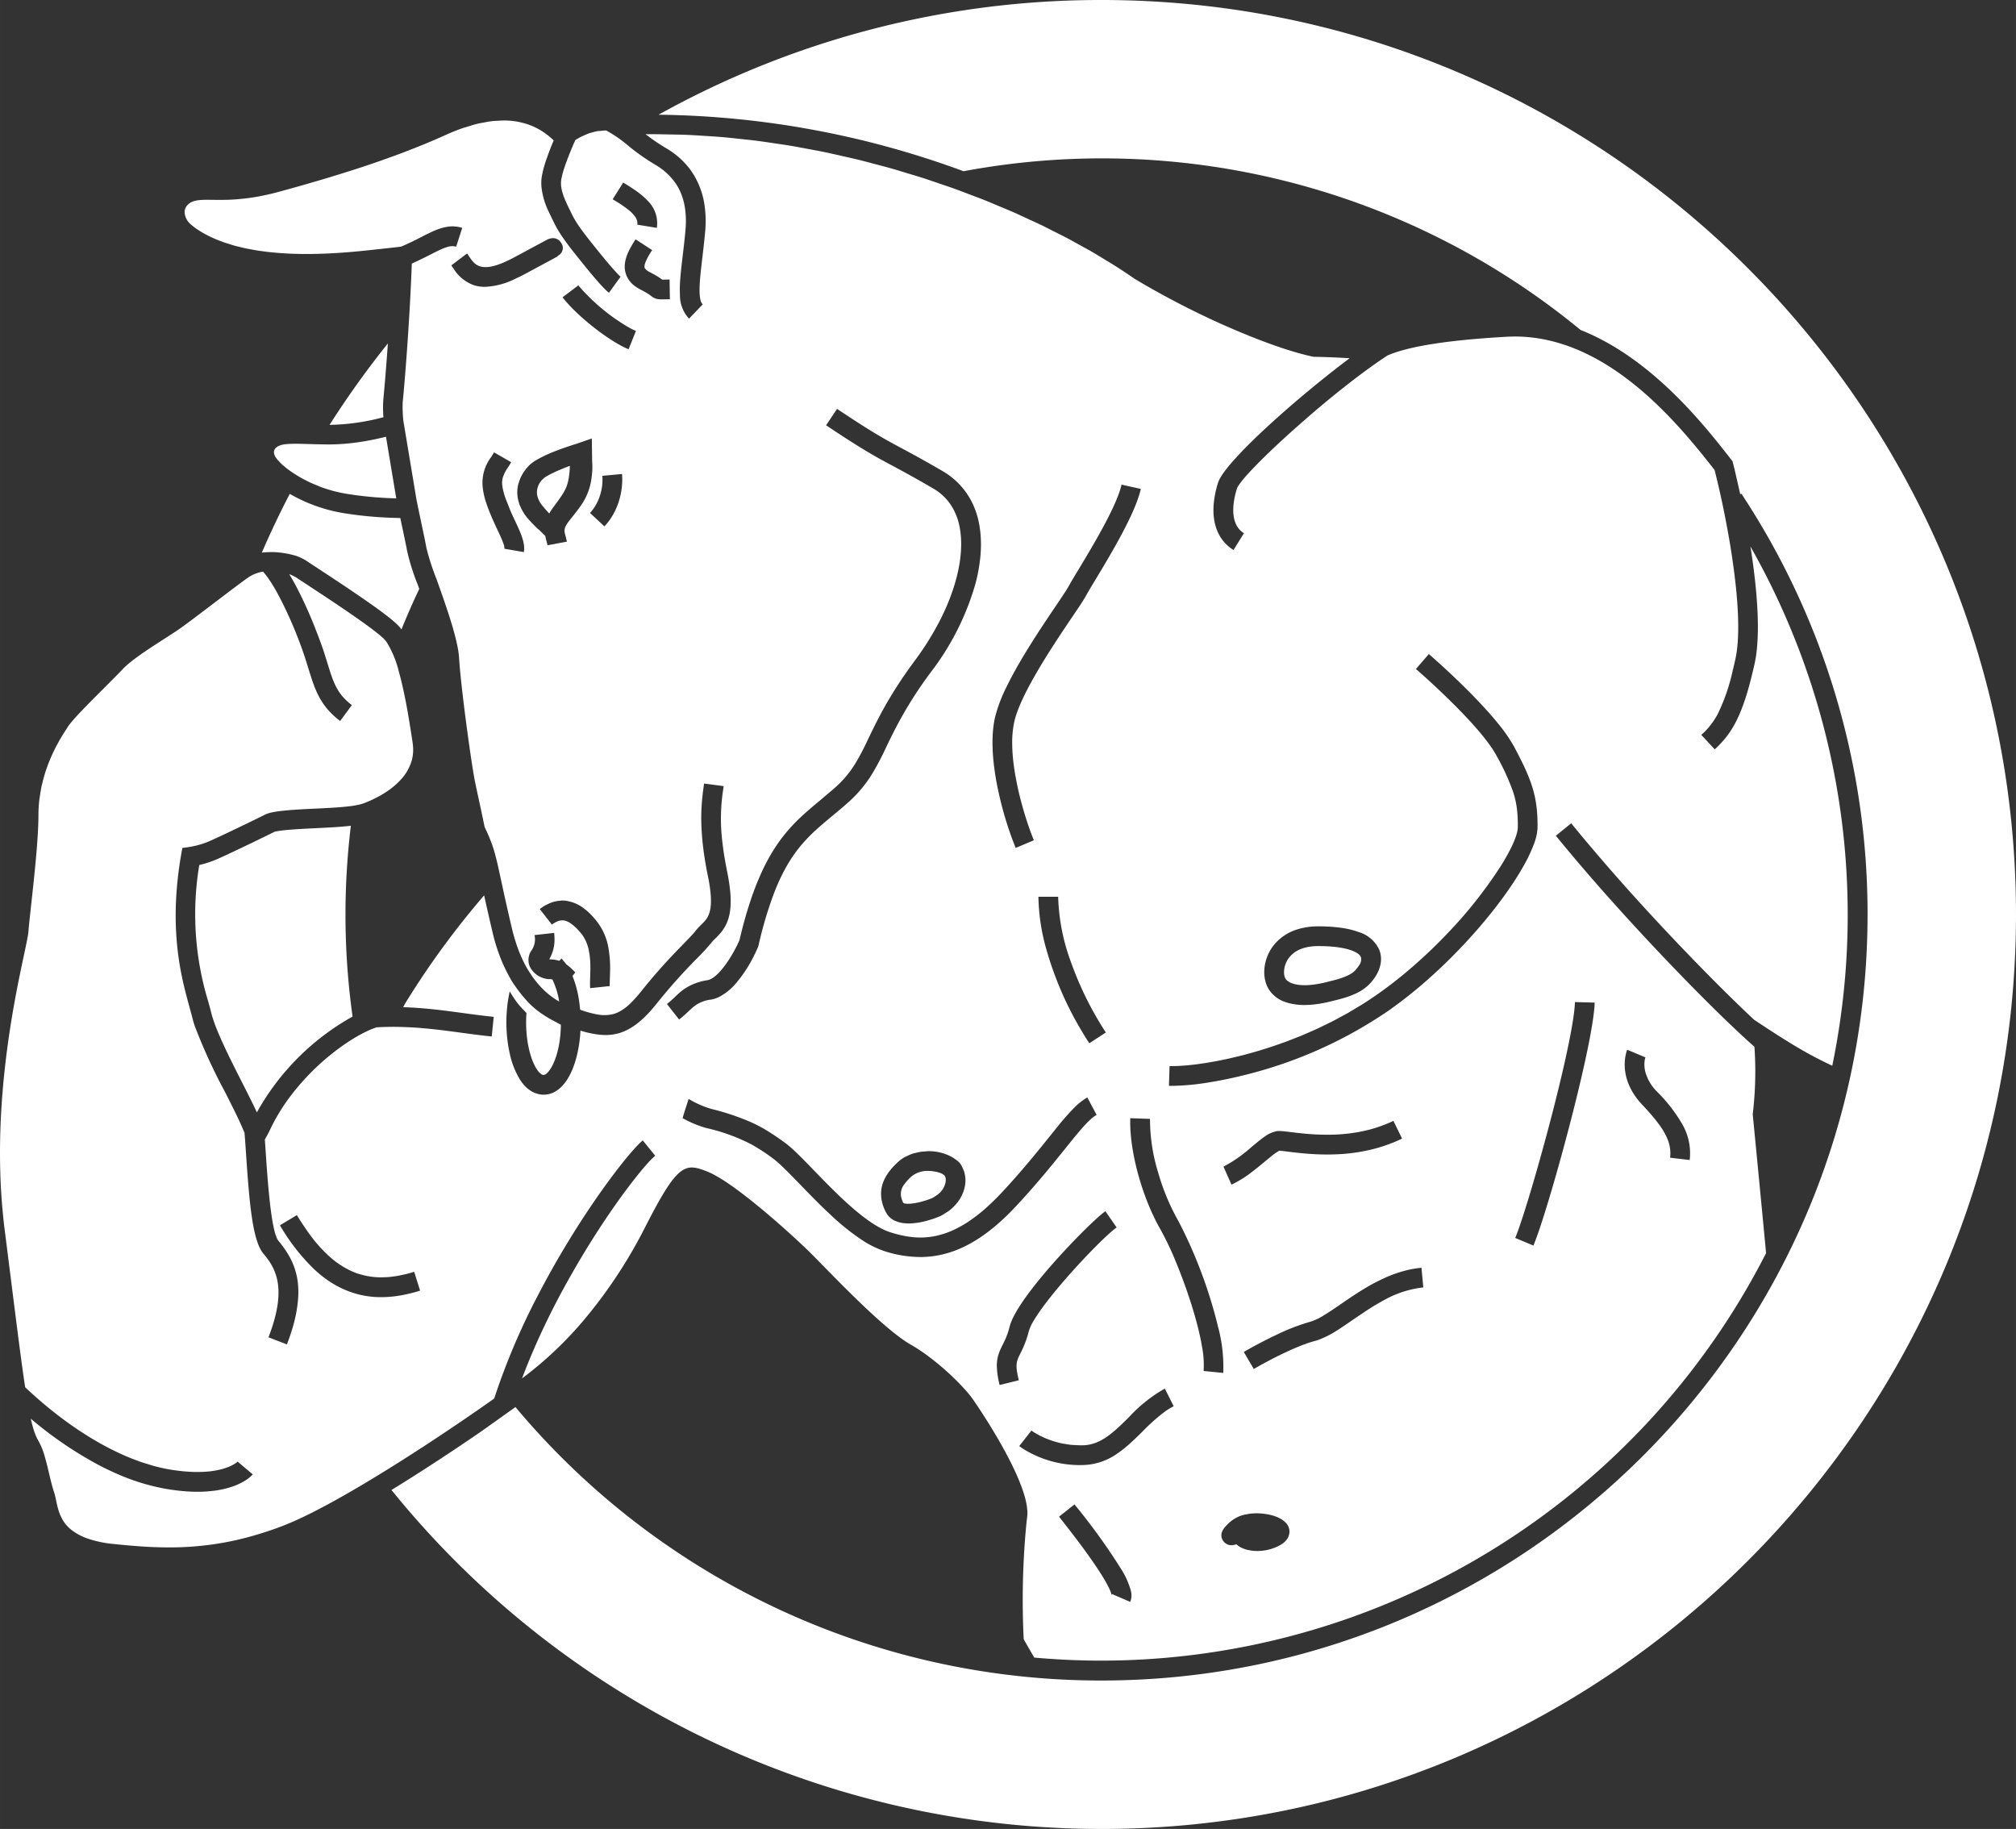 <svg xmlns="http://www.w3.org/2000/svg" width="138.604mm" height="125.739mm" viewBox="0 0 392.892 356.427">
  <rect x="0" y="0" width="392.892" height="356.427" fill="#333333" stroke="none"/>
  <defs>
    <style>
      .cls-1 {
        fill: #FFFFFF;
      }
    </style>
  </defs>
  <title>logo</title>
  <g id="Calque_2" data-name="Calque 2">
    <g id="Calque_1-2" data-name="Calque 1">
      <g>
        <path class="cls-1" d="M61.514,161.396c-2.235.107-6.855.327-8.042.71-3.041,1.518-8.047,3.916-10.562,5.059a20.654,20.654,0,0,1-4.075,1.407,58.262,58.262,0,0,0,1.747,26.606c.249.91.453,1.655.629,2.351.82,3.278,3.672,8.897,5.988,13.46,1.052,2.075,2.059,4.064,2.862,5.789a48.135,48.135,0,0,1,18.649-18.67,143.595,143.595,0,0,1-.332-37.187C66.388,161.16,64.06,161.276,61.514,161.396Z"/>
        <path class="cls-1" d="M53.764,107.61a19.096,19.096,0,0,1,3.881.693,9.849,9.849,0,0,1,2.382,1.191c.215.153.841.561,1.727,1.142l.27.176c7.845,5.149,13.484,8.991,15.504,11.009a8.765,8.765,0,0,1,.714.829c1.088-2.662,2.23-5.296,3.466-7.879-.094-.262-.193-.541-.281-.791a42.388,42.388,0,0,1-2.11-6.724c-.057-.401-.459-2.303-.786-3.849-.16-.754-.334-1.58-.518-2.457l-.877-.021a75.113,75.113,0,0,1-10.22-.938,31.34,31.34,0,0,1-10.448-3.744q-2.919,5.611-5.443,11.448A17.449,17.449,0,0,1,53.764,107.61Z"/>
        <path class="cls-1" d="M214.679,0a177.102,177.102,0,0,0-86.333,22.356,177.161,177.161,0,0,1,59.436,11.013A146.758,146.758,0,0,1,308.045,64.312c13.878,5.497,24.103,18.551,29.106,24.942l.495.631.196.776c.066.258.132.521.2.792,0,0,.552,2.377,1.115,4.879l.206-.136a148.483,148.483,0,0,1,24.6,82.016c0,82.316-66.968,149.284-149.284,149.284a148.705,148.705,0,0,1-114.226-53.289L93.793,278.95c-5.492,3.775-11.606,7.799-17.499,11.418a177.943,177.943,0,0,0,138.385,66.059c98.267,0,178.213-79.946,178.213-178.214C392.892,79.946,312.946,0,214.679,0Z"/>
        <path class="cls-1" d="M75.59,66.932A179.009,179.009,0,0,0,64.226,82.797a42.724,42.724,0,0,0,10.096-1.384l.406-.099a22.047,22.047,0,0,1-.011-3.598C74.916,75.711,75.254,71.744,75.59,66.932Z"/>
        <path class="cls-1" d="M64.018,86.614c-.354-.001-.678-.009-1.017-.014-1.018-.015-1.987-.038-2.854-.065-.485-.014-.942-.028-1.373-.038-.123-.003-.228-.003-.346-.005-.303-.006-.603-.011-.878-.012-.066,0-.123.003-.187.003-.414.002-.788.014-1.135.036-.104.006-.207.013-.305.021a6.868,6.868,0,0,0-1.014.15c-.025.006-.043.016-.066.022a2.761,2.761,0,0,0-.68.276c-.056.032-.109.065-.159.1a1.578,1.578,0,0,0-.475.491l-.001.001a1.042,1.042,0,0,0-.139.492,1.359,1.359,0,0,0,.034.346,1.945,1.945,0,0,0,.145.416,4.047,4.047,0,0,0,.527.777c.076.091.182.194.27.289.183.201.378.406.614.623.132.122.29.25.438.376.243.205.498.412.779.624.182.137.38.275.578.413.3.209.621.418.957.627.223.139.45.277.688.414.365.21.754.415,1.15.618.251.128.497.258.76.382.453.214.937.414,1.425.612.242.098.47.202.72.295a26.816,26.816,0,0,0,5.051,1.346c1.87.304,3.648.511,5.281.65,1.633.139,3.123.21,4.419.241L75.223,85.114c-1.838.448-3.634.819-5.472,1.079a41.645,41.645,0,0,1-5.732.421Z"/>
        <path class="cls-1" d="M107.036,100.068a13.031,13.031,0,0,1,.826-1.252l.095-.129c1.843-2.503,2.506-3.403,2.862-5.41.05-.287.094-.596.135-.936.039-.317.063-.605.077-.864.014-.259.02-.491.016-.696-.877.331-1.751.688-2.53,1.037q-.39.174-.744.344c-.47.226-.884.443-1.216.639a3.48,3.48,0,0,0-.718.521,3.634,3.634,0,0,0-1.189,2.982,4.65,4.65,0,0,0,1.05,2.235c.303.389.65.779.96,1.117C106.792,99.801,106.937,99.963,107.036,100.068Z"/>
        <path class="cls-1" d="M176.032,234.4a.676.676,0,0,0,.315.139c.044.01.106.013.157.021a2.836,2.836,0,0,0,.37.031c.065.001.14-.002.211-.004q.31-.007.681-.05c.074-.009.142-.014.218-.025.321-.045.663-.106,1.026-.186.071-.016.146-.037.218-.054q.458-.108.933-.253c.107-.032.213-.064.319-.099.392-.127.784-.265,1.171-.427l.006-.002a5.472,5.472,0,0,0,.518-.311,5.117,5.117,0,0,0,1.199-.97,3.839,3.839,0,0,0,.883-1.714,2.794,2.794,0,0,0,.059-.492,1.677,1.677,0,0,0-.104-.665l-.002-.004c-.008-.019-.013-.039-.022-.057a.778.778,0,0,0-.111-.184,2.43,2.43,0,0,0-.911-.531,6.191,6.191,0,0,0-1.284-.294c-.184-.026-.354-.061-.558-.072-.13-.006-.259-.01-.389-.01a4.913,4.913,0,0,0-3.278,1.058,9.926,9.926,0,0,0-1.385,1.508,3.054,3.054,0,0,0-.671,2.416A4.644,4.644,0,0,0,176.032,234.4Z"/>
        <path class="cls-1" d="M83.809,281.066c4.601-3.022,8.943-5.998,12.504-8.517a131.395,131.395,0,0,1,8.306-19.701q1.063-2.066,2.155-4.053,1.091-1.985,2.195-3.876c.506-.868,1.012-1.712,1.517-2.546.594-.981,1.186-1.944,1.774-2.874,1.086-1.719,2.155-3.346,3.188-4.864,1.377-2.025,2.689-3.857,3.892-5.461,1.202-1.604,2.294-2.979,3.231-4.088.468-.555.898-1.043,1.284-1.46a14.773,14.773,0,0,1,1.413-1.382h.001l.807.996,1.615,1.992a14.277,14.277,0,0,0-1.396,1.377c-.317.348-.674.759-1.051,1.204-.125.147-.261.315-.391.472-.275.332-.559.681-.859,1.057q-.239.3-.488.619c-.31.397-.634.82-.964,1.257-.162.213-.319.418-.485.64-.485.649-.984,1.331-1.503,2.056q-.73,1.021-1.497,2.133c-1.22,1.772-2.498,3.711-3.809,5.799q-.738,1.176-1.483,2.41-1.143,1.89-2.29,3.901c-.929,1.632-1.856,3.3-2.766,5.035-1.908,3.642-3.743,7.486-5.389,11.438q-.823,1.976-1.578,3.984c.34-.253.664-.497.958-.722a72.79,72.79,0,0,0,12.163-11.947,94.735,94.735,0,0,0,10.903-16.868c.009-.018.018-.033.026-.051.344-.675.669-1.302.984-1.905.093-.177.183-.348.274-.519q.368-.696.712-1.327c.077-.141.157-.289.231-.426.29-.526.57-1.022.837-1.481.044-.076.085-.143.129-.217q.334-.571.649-1.072c.07-.113.141-.224.21-.332q.299-.467.58-.874c.044-.064.091-.135.134-.197.225-.318.441-.605.652-.868.051-.064.1-.119.15-.18q.244-.294.478-.541c.059-.061.116-.123.174-.181a6.878,6.878,0,0,1,.547-.499c.011-.009.023-.021.034-.03a4.79,4.79,0,0,1,.56-.381c.053-.031.105-.057.157-.084a3.538,3.538,0,0,1,.424-.189c.048-.018.097-.038.145-.054a3.181,3.181,0,0,1,.548-.124c.027-.004.056-.003.083-.006a3.417,3.417,0,0,1,.349-.023c.034,0,.07.009.104.009.129.004.263.018.395.034.094.011.186.019.281.037.143.026.291.063.439.102.09.023.179.042.271.069.172.051.352.112.533.175.076.026.148.048.227.076.245.089.5.188.764.294.019.007.035.013.054.02a15.596,15.596,0,0,1,1.919.973c.519.301,1.058.629,1.631,1.008,1.788,1.185,3.801,2.714,5.811,4.345,1.507,1.223,3.013,2.503,4.421,3.736.94.822,1.835,1.624,2.66,2.376.412.375.807.738,1.18,1.084,1.119,1.039,2.045,1.928,2.683,2.566.522.522,1.172,1.186,1.918,1.949l.138.14.056.056c1.184,1.21,2.568,2.624,4.05,4.105.741.741,1.507,1.498,2.283,2.254,3.885,3.783,8.061,7.554,10.933,9.169.633.356,1.278.771,1.924,1.206.16.108.316.215.476.327a50.124,50.124,0,0,1,8.051,7.135,19.199,19.199,0,0,1,1.896,2.41c.009.013.113.165.26.379l.063.094c.066.098.143.213.228.339.05.074.096.144.152.227.089.134.183.277.286.433.066.1.132.201.204.31.11.167.22.337.341.524.085.132.174.27.264.411.122.19.242.377.372.583.1.158.206.328.311.495.132.211.262.416.4.64.129.209.265.433.399.652.388.636.787,1.298,1.198,2.003.658,1.131,1.333,2.336,1.977,3.564.281.538.558,1.08.826,1.623q.377.765.723,1.526c.076.165.143.326.215.49.152.342.301.683.44,1.021.08.193.153.382.228.573.121.305.237.608.345.907.071.196.136.388.2.58.097.288.186.571.269.85.055.186.108.371.156.553.074.278.134.547.19.813.035.167.074.335.101.497.048.28.077.545.101.807.012.13.033.266.039.391a6.165,6.165,0,0,1-.027,1.067c-.111.877-.222,1.97-.327,3.221a155.487,155.487,0,0,0-.357,20.712c.646,1.134,1.337,2.34,2.046,3.571,4.341.39,8.719.596,13.127.596a145.537,145.537,0,0,0,129.507-79.414c-1.169-12.353-2.461-25.62-2.603-27.07a69.478,69.478,0,0,0,.332-13.146c-7.462-6.57-22.291-21.73-34.207-35.733-1.552-1.824-3.061-3.631-4.492-5.394l1.228-.996,1.761-1.429c1.204,1.484,2.463,2.992,3.741,4.504q.487.577.98,1.156,1.899,2.226,3.855,4.457,1.517,1.723,3.055,3.433c1.616,1.797,3.242,3.575,4.856,5.314,1.613,1.739,3.215,3.44,4.783,5.083q1.03,1.079,2.038,2.122c1.067,1.104,2.105,2.166,3.125,3.2.164.167.332.338.495.503q1.432,1.45,2.781,2.785.278.276.552.546c.888.876,1.746,1.716,2.562,2.503.133.128.26.249.391.375.848.816,1.667,1.595,2.42,2.297.609.409,1.278.851,1.962,1.301q.282.185.571.374,1.041.681,2.155,1.39.925.587,1.882,1.178a78.979,78.979,0,0,0,8.676,4.728,145.323,145.323,0,0,0-15.959-101.207c.07.443.145.88.213,1.324q.163,1.093.311,2.189c.386,2.874.678,5.737.827,8.446.004.069.009.139.012.207.071,1.345.107,2.652.098,3.901q-.007,1.015-.054,1.974c-.056,1.167-.154,2.271-.306,3.291q-.118.789-.278,1.51c-1.685,7.583-3.306,11.419-5.441,14.191q-.266.347-.545.673a21.816,21.816,0,0,1-1.783,1.845l-.001-0v0l-1.309-1.41-1.308-1.41v-0a14.4,14.4,0,0,0,3.223-4.113,37.22,37.22,0,0,0,2.894-8.411c.171-.694.343-1.415.517-2.199a24.279,24.279,0,0,0,.486-3.766c.071-1.19.088-2.468.058-3.811s-.107-2.749-.222-4.195q-.086-1.085-.2-2.197c-.094-.92-.204-1.854-.323-2.79-.031-.253-.065-.507-.099-.761q-.146-1.105-.31-2.214c-.032-.219-.063-.438-.096-.657-.143-.934-.293-1.866-.45-2.789-.025-.143-.051-.283-.076-.426q-.204-1.185-.421-2.345-.069-.371-.14-.738c-.145-.764-.294-1.518-.444-2.255-.026-.127-.051-.258-.077-.383q-.265-1.288-.534-2.503c-.043-.194-.085-.379-.128-.57q-.21-.939-.417-1.823c-.047-.2-.093-.402-.141-.597-.173-.724-.345-1.426-.51-2.076-.863-1.103-1.831-2.329-2.892-3.629-.024-.03-.046-.059-.071-.088-.509-.622-1.043-1.263-1.595-1.913l-.124-.146q-.82-.962-1.704-1.953c-.054-.061-.107-.121-.162-.182l-.006-.006.002.003q-.874-.975-1.81-1.963c-.066-.07-.13-.139-.196-.208q-.934-.979-1.925-1.954c-.076-.074-.15-.149-.227-.223q-.99-.968-2.038-1.916c-.082-.075-.164-.149-.247-.224q-1.05-.942-2.153-1.851c-.089-.072-.177-.145-.265-.217q-1.108-.901-2.268-1.755c-.094-.068-.188-.136-.281-.204q-1.166-.846-2.384-1.63c-.095-.061-.191-.121-.286-.181q-1.228-.777-2.507-1.477c-.093-.051-.187-.1-.281-.15-.862-.462-1.74-.895-2.635-1.293-.088-.039-.176-.075-.264-.113-.908-.395-1.831-.757-2.771-1.076-.078-.027-.159-.05-.237-.076-.956-.316-1.927-.594-2.915-.821-.063-.015-.128-.025-.193-.04a30.163,30.163,0,0,0-3.074-.528c-.039-.005-.078-.006-.117-.011a29.042,29.042,0,0,0-3.259-.189q-.873,0-1.76.053c-1.848.104-3.554.222-5.132.35-1.576.128-3.024.267-4.353.413-1.993.219-3.721.456-5.22.7-1.623.265-2.968.539-4.107.812-.463.111-.889.221-1.284.331-.579.161-1.09.319-1.539.472-.479.164-.892.322-1.245.471-.072.03-.151.062-.217.091-.858.553-1.769,1.179-2.703,1.839-.293.207-.597.43-.895.646-.661.478-1.333.971-2.018,1.487q-.52.392-1.047.796-1.033.793-2.083,1.628c-.321.255-.64.505-.963.765-1.008.811-2.018,1.637-3.022,2.477-1.181.988-2.341,1.988-3.479,2.981q-.428.373-.849.745c-1.115.984-2.212,1.963-3.24,2.907-.115.106-.23.211-.344.315-2.019,1.865-3.823,3.612-5.257,5.096-.488.505-.934.981-1.332,1.42-.357.395-.661.75-.937,1.083-.08.097-.148.185-.221.277-.186.234-.346.447-.481.641-.054.077-.111.157-.156.227a2.965,2.965,0,0,0-.323.61c-.622,1.97-1.736,6.764,1.368,8.703v0l-.641,1.026-1.397,2.238H240.388c-2.843-1.777-4.169-4.912-3.858-8.889a19.156,19.156,0,0,1,.86-4.238c1.283-4.058,15.307-16.509,25.637-24.24q-.781-.049-1.621-.094c-.559-.03-1.135-.058-1.724-.083-.602-.025-1.216-.047-1.836-.065-.595-.017-1.197-.03-1.8-.037-.485-.094-1.02-.217-1.58-.355-.193-.047-.4-.104-.601-.157-.372-.098-.754-.201-1.153-.316-.281-.08-.566-.164-.86-.253-.325-.098-.661-.205-1-.313-.372-.118-.74-.234-1.128-.364-.081-.027-.169-.059-.251-.087-1.162-.393-2.395-.837-3.687-1.328-.025-.01-.049-.018-.074-.028-.649-.247-1.313-.508-1.988-.779-.092-.036-.181-.073-.273-.11-2.272-.914-4.667-1.941-7.16-3.096q-1.224-.567-2.472-1.171c-2.377-1.15-4.808-2.398-7.239-3.725-1.818-.992-3.638-2.027-5.438-3.107q-1.955-1.362-4.094-2.713c-.464-.293-.969-.581-1.445-.873-.984-.604-1.96-1.209-2.995-1.805-.625-.36-1.294-.712-1.936-1.069-.935-.519-1.855-1.042-2.826-1.553-.722-.38-1.485-.749-2.225-1.124-.943-.477-1.87-.959-2.843-1.427-.787-.379-1.61-.743-2.416-1.115-.972-.449-1.931-.903-2.929-1.342-.848-.372-1.73-.728-2.597-1.092-.997-.419-1.984-.844-3.005-1.252-.9-.359-1.831-.699-2.749-1.048-1.025-.39-2.039-.786-3.085-1.162-.944-.339-1.913-.658-2.871-.985-1.055-.36-2.101-.728-3.173-1.072-.98-.315-1.983-.608-2.976-.909-1.082-.329-2.158-.664-3.256-.976-1.009-.286-2.036-.548-3.057-.819-1.11-.295-2.215-.596-3.338-.872-1.034-.254-2.085-.482-3.129-.72-1.133-.257-2.262-.521-3.406-.758-1.058-.219-2.127-.411-3.193-.611-1.15-.217-2.299-.439-3.459-.634-1.076-.18-2.16-.332-3.243-.493-1.167-.173-2.331-.351-3.504-.5-1.089-.138-2.184-.247-3.277-.364-1.18-.126-2.358-.256-3.541-.356-1.098-.093-2.199-.155-3.299-.225-1.188-.075-2.376-.154-3.567-.201-1.101-.044-2.205-.058-3.307-.077-1.529-.027-3.057-.068-4.587-.046.398.31.818.614,1.235.919.599.437,1.235.858,1.899,1.267.226.139.429.288.664.422a16.976,16.976,0,0,1,1.526.978,15.294,15.294,0,0,1,2.937,2.746,14.33,14.33,0,0,1,1.268,1.822,15.839,15.839,0,0,1,2.016,6.081,22.31,22.31,0,0,1,.061,4.83c-.06.68-.131,1.329-.2,1.979-.042.389-.081.775-.125,1.152-.076.672-.153,1.338-.229,1.97-.114.96-.229,1.926-.322,2.855-.099.977-.175,1.912-.2,2.749-.05,1.634.088,2.901.606,3.399l-2.667,2.773h-.001a6.67,6.67,0,0,1-1.768-4.696c-.03-.554-.037-1.133-.015-1.75.059-1.695.29-3.628.546-5.784.185-1.545.383-3.215.542-4.99a18.146,18.146,0,0,0-.07-4.15,13.593,13.593,0,0,0-.386-1.839,11.602,11.602,0,0,0-.812-2.075l-.009-.013a10.648,10.648,0,0,0-1.047-1.625c-.119-.155-.251-.301-.38-.45a11.066,11.066,0,0,0-1.018-1.04c-.149-.133-.293-.269-.45-.396a12.764,12.764,0,0,0-1.708-1.181,41.567,41.567,0,0,1-5.337-3.764,24.865,24.865,0,0,0-4.226-2.913,8.343,8.343,0,0,0-1.082.073c-.223.022-.453.024-.671.062a9.422,9.422,0,0,0-.943.237c-.194.055-.395.091-.584.156-.335.115-.653.261-.971.404-.148.067-.306.119-.451.191-.444.22-.87.461-1.278.714-.009.006-.021.011-.03.017-.153.333-.329.732-.509,1.151-.05.116-.101.24-.153.36-.14.332-.283.68-.428,1.038-.055.137-.11.272-.164.411-.194.49-.385.991-.563,1.486-.195.542-.373,1.075-.524,1.576a12.736,12.736,0,0,0-.423,1.768,4.996,4.996,0,0,0,.022,1.461,7.32,7.32,0,0,0,.157.753c.081.316.183.634.3.955.159.437.35.878.552,1.319.056.122.111.245.168.367.191.404.386.808.585,1.209l.165.337.193.393a16.546,16.546,0,0,0,1.03,1.772c.503.773,1.089,1.568,1.719,2.381.578.746,1.18,1.503,1.809,2.28l.331.412.332.412c.57.708,1.094,1.345,1.566,1.905,1.181,1.401,2.033,2.328,2.445,2.724.083.079.148.137.196.173l-1.131,1.557L118.682,57.05a5.336,5.336,0,0,1-.487-.411c-.183-.171-.385-.372-.6-.594-1.286-1.337-3.022-3.458-3.857-4.497l-.657-.815c-1.164-1.439-2.269-2.83-3.235-4.216a22.31,22.31,0,0,1-1.793-2.957l-.347-.707c-.232-.47-.468-.956-.698-1.45a14.519,14.519,0,0,1-1.486-4.993,8.521,8.521,0,0,1,.043-1.87,20.769,20.769,0,0,1,.937-3.534c.434-1.27.948-2.558,1.407-3.64a14.208,14.208,0,0,0-1.826-1.499c-.06-.042-.117-.089-.178-.129A12.932,12.932,0,0,0,103.993,24.683c-.096-.044-.192-.091-.29-.132a13.255,13.255,0,0,0-2.039-.664c-.118-.029-.237-.057-.356-.083a14.866,14.866,0,0,0-2.201-.299c-.124-.008-.248-.011-.374-.016-.559-.022-1.144.012-1.729.046-.371.022-.739.033-1.12.077-.556.064-1.134.176-1.713.288-.371.072-.733.125-1.114.217-.653.158-1.332.372-2.011.588-.333.106-.655.185-.995.305-1.027.363-2.08.783-3.164,1.275l-.011.004q-1.608.729-3.32,1.447c-3.427,1.438-7.176,2.848-11.28,4.243-1.22.415-2.483.828-3.768,1.24-.465.149-.944.298-1.417.447q-1.252.393-2.541.786c-.58.176-1.163.353-1.755.529-.83.247-1.679.493-2.533.739-.585.168-1.157.337-1.753.506l-.005.001c-1.505.425-3.038.849-4.617,1.274l-.006.001c-1.085.291-2.093.511-3.062.698-.175.034-.35.071-.522.102-.907.164-1.762.289-2.567.382-.16.018-.309.033-.465.049-.801.082-1.566.145-2.265.177l-.025.001c-.724.033-1.381.042-1.999.043-.049,0-.109.003-.157.003-.073,0-.132-.001-.204-.002-.423-.001-.825-.005-1.197-.011l-.054-0c-.079-.001-.145-.001-.223-.002-.289-.003-.572-.007-.832-.007-.445,0-.835.015-1.205.042-.097.007-.191.017-.283.026a5.224,5.224,0,0,0-1.017.189,3.59,3.59,0,0,0-.533.215,2.607,2.607,0,0,0-.509.337c-.029.024-.056.049-.083.074a2.284,2.284,0,0,0-.321.355l-.005.006a2.101,2.101,0,0,0-.381,1.076,3.368,3.368,0,0,0,1.37,2.599,10.055,10.055,0,0,0,1.022.79,20.767,20.767,0,0,0,3.346,1.82c.652.289,1.324.551,2.012.792.216.076.443.137.663.208.476.154.951.308,1.439.442.281.077.569.139.853.209.439.108.877.219,1.323.312.313.065.631.119.946.177.428.079.855.16,1.286.227.329.051.661.093.992.137.423.057.846.114,1.272.161.341.037.682.067,1.023.098.417.038.834.075,1.251.104.346.024.691.043,1.037.062.411.022.82.043,1.228.057q.521.018,1.039.028c.399.009.796.015,1.191.017q.551.003,1.095-0c.303-.002.605-.005.905-.011q.571-.01,1.13-.028c.289-.009.579-.017.864-.029.376-.015.744-.032,1.111-.051.266-.014.535-.026.795-.042.375-.022.741-.046,1.103-.071.236-.016.476-.031.707-.048.378-.028.741-.058,1.102-.088.196-.016.4-.032.591-.049.393-.034.767-.069,1.134-.105.14-.013.288-.026.423-.04q.677-.066,1.289-.131c.036-.004.077-.008.112-.012.452-.047.877-.093,1.268-.136l.74-.08c.225-.024.431-.046.645-.069,1.361-.146,2.538-.28,3.545-.399.106-.013.221-.026.323-.038.762-.317,1.472-.641,2.137-.962.665-.321,1.287-.638,1.874-.939.447-.23.881-.448,1.312-.66.119-.059.241-.117.359-.173.457-.218.91-.422,1.357-.595.031-.012.061-.02.093-.032a10.494,10.494,0,0,1,1.221-.374c.105-.026.212-.051.317-.073a6.866,6.866,0,0,1,1.317-.149c.015,0,.03-.005.045-.005.188,0,.381.026.571.044.113.011.225.009.339.026a6.301,6.301,0,0,1,.967.228l.024.006L88.899,48.078h-.001v0a2.343,2.343,0,0,0-.654-.102c-.048-.001-.096-.004-.145-.003a3.348,3.348,0,0,0-.704.095c-.043.01-.091.027-.135.038a6.932,6.932,0,0,0-.75.254c-.05.02-.096.035-.147.057-.303.125-.632.276-.99.449-.09.043-.182.089-.276.135-.353.175-.724.362-1.142.576l-.036.018c-.704.361-1.505.759-2.356,1.163-.426.202-.841.403-1.308.607-.049,1.33-.106,2.678-.169,4.027s-.133,2.699-.207,4.033q-.079,1.424-.165,2.813c-.029.477-.059.954-.088,1.423-.022.335-.043.661-.064.991-.023.34-.044.68-.067,1.014-.022.322-.043.637-.065.953-.023.331-.045.661-.068.985-.022.306-.043.606-.065.905-.024.327-.046.647-.07.965q-.03.405-.06.8c-.026.347-.052.684-.077,1.018-.017.22-.034.441-.051.654-.03.388-.06.758-.089,1.124-.011.14-.024.287-.034.424-.042.505-.082.991-.121,1.446q-.055.638-.105,1.205c-.067.754-.128,1.408-.182,1.945-.035.347-.046.761-.047,1.209,0,.746.042,1.618.137,2.654l2.589,15.53c.132.651.259,1.258.387,1.872q.139.674.273,1.312c.143.681.284,1.353.411,1.953.124.584.238,1.125.345,1.636.188.898.335,1.621.419,2.084.026.145.057.305.069.39a45.913,45.913,0,0,0,1.937,6.008c1.779,4.974,4.215,11.787,4.43,15.379.029.487.073,1.049.123,1.639.013.152.026.306.041.463.052.593.111,1.213.179,1.878l.011.111c.068.658.145,1.354.224,2.063.025.222.051.444.077.67q.109.941.226,1.914.062.506.126,1.017c.052.42.104.84.158,1.261.038.294.076.587.114.88q.075.58.151,1.156c.04.298.078.595.119.89.051.38.102.755.153,1.128.038.273.075.548.112.816.066.477.132.94.196,1.397.327,2.282.632,4.281.864,5.635.055.318.105.601.151.844.029.158.068.35.109.554.023.109.048.233.073.353.026.127.053.255.082.395.053.248.112.526.174.812.096.45.2.929.316,1.467.175.805.369,1.707.575,2.673.206.966.423,1.995.64,3.055.229.467.428.899.614,1.317.058.128.111.256.165.381.128.3.25.597.363.885.046.118.094.241.138.358.145.388.281.775.405,1.166.139.437.267.883.393,1.354.136.508.269,1.036.406,1.622.213.92.437,1.959.705,3.197.488,2.265,1.157,5.369,2.183,9.69.166.699.351,1.354.545,1.988q.072.235.145.465c.197.612.401,1.205.62,1.759q.247.627.508,1.207c.246.546.497,1.073.758,1.559.199.37.405.711.611,1.047.164.265.331.523.499.772.101.151.202.306.305.449v-0a18.807,18.807,0,0,0,1.218,1.533c.02.023.041.045.061.068a16.038,16.038,0,0,0,2.272,2.111c.06.046.12.09.18.134.331.243.652.463.946.643q.255.155.485.281a15.453,15.453,0,0,0-1.317-4.283,1.312,1.312,0,0,0-.323-.071,4.481,4.481,0,0,1-3.954-2.196,3.219,3.219,0,0,1,.134-3.309,3.824,3.824,0,0,0,.654-3.086h.001v-0l3.27-.366.553-.062a10.927,10.927,0,0,1,.064,1.707,7.39,7.39,0,0,1-.242,1.56,7.179,7.179,0,0,1-.771,1.857,1.559,1.559,0,0,0,.366.046,5.132,5.132,0,0,1,1.013.13,5.356,5.356,0,0,1,.561.145l.457-.452.001-.001c.123.124.23.29.346.43a9.171,9.171,0,0,1,.575.714,7.064,7.064,0,0,1,.69.545c.354.304.664.599.876.821.038.039.064.065.096.098.03.032.067.071.093.095v0l-.121.154-.429.548a20.732,20.732,0,0,1,1.275,4.776c.088.576.157,1.168.209,1.771l.103.034v.035c.574.197,1.106.362,1.616.504.151.042.297.08.443.117.45.115.878.206,1.286.271.082.013.17.034.25.045a8.17,8.17,0,0,0,1.337.072c.096-.003.19-.013.284-.02a5.945,5.945,0,0,0,1.08-.173c.058-.015.117-.022.175-.039a6.091,6.091,0,0,0,1.143-.48c.09-.048.179-.102.269-.155a8.57,8.57,0,0,0,1.062-.741c.032-.026.064-.046.097-.073a14.702,14.702,0,0,0,1.181-1.131c.098-.102.196-.209.296-.318.408-.447.825-.927,1.268-1.482l.004-.005c.861-1.079,1.677-2.062,2.447-2.963,1.156-1.351,2.21-2.516,3.162-3.534.952-1.018,1.801-1.89,2.547-2.655.461-.473.87-.896,1.242-1.288.516-.544.951-1.023,1.265-1.428a8.918,8.918,0,0,1,.754-.839c.127-.127.253-.256.378-.378.124-.12.247-.242.368-.368.023-.023.044-.045.067-.068q.181-.191.351-.408c.021-.027.042-.054.062-.082a4.252,4.252,0,0,0,.318-.491c.014-.026.027-.055.042-.083a4.985,4.985,0,0,0,.471-1.433c.008-.042.016-.081.024-.124a8.674,8.674,0,0,0,.094-.952c.003-.064.006-.13.008-.197.01-.36.007-.751-.019-1.184-.004-.067-.01-.141-.015-.21-.032-.463-.079-.957-.156-1.511-.049-.355-.108-.728-.177-1.123q-.102-.584-.235-1.232c-.446-2.169-.741-4.073-.943-5.79-.076-.642-.132-1.246-.18-1.832-.014-.169-.026-.331-.037-.495q-.047-.641-.074-1.24c-.008-.148-.015-.297-.02-.441-.019-.513-.03-1.01-.03-1.477l.001-.026c0-.588.016-1.133.039-1.653.008-.179.019-.343.029-.514.02-.345.042-.678.069-.995.014-.172.029-.339.045-.503.029-.305.06-.595.093-.875.016-.136.03-.273.047-.403.047-.374.094-.73.14-1.064l.087-.651h.001l3.814.501h.001l-.025.184-.065.486a36.96,36.96,0,0,0-.174,10.084q.071.653.165,1.352c.081.601.18,1.241.29,1.899.029.172.059.347.09.523.121.689.251,1.399.407,2.155.132.642.236,1.238.329,1.813.026.161.048.316.071.472q.095.652.157,1.248c.013.123.029.252.04.372.044.493.073.961.084,1.4.002.076-.001.144,0,.218q.007.543-.019,1.033c-.006.112-.013.223-.021.331q-.037.469-.1.893c-.009.06-.015.124-.025.182a9.444,9.444,0,0,1-.206.932c-.021.075-.044.146-.067.219-.067.222-.14.434-.22.636-.028.072-.057.146-.087.217a7.91,7.91,0,0,1-1.188,1.919c-.025.031-.051.062-.077.092-.303.358-.626.695-.962,1.023a8.161,8.161,0,0,0-.773.816,39.67,39.67,0,0,1-2.792,3.044,110.45,110.45,0,0,0-7.904,8.867c-3.548,4.449-6.527,6.1-9.965,6.1a12.188,12.188,0,0,1-1.506-.109c-.104-.013-.209-.029-.313-.044-.502-.074-1.013-.17-1.541-.296l-.005-.001c-.069-.017-.135-.027-.206-.045-.023-.006-.047-.014-.07-.019-.4-.101-.806-.214-1.223-.341-.259,4.779-1.682,9.339-4.197,11.37-.128.104-.263.192-.397.282-.112.076-.221.161-.337.226a4.474,4.474,0,0,1-3.248.485c-.099-.022-.194-.056-.291-.085a4.589,4.589,0,0,1-.634-.233c-.101-.047-.201-.097-.299-.151a5.274,5.274,0,0,1-.582-.374c-.082-.061-.167-.116-.247-.182a6.536,6.536,0,0,1-.735-.698l-.012-.011-.005-.005-.004-.005a9.012,9.012,0,0,1-.918-1.268l-.004-.005-.003-.006a16.326,16.326,0,0,1-1.873-4.883c-.015-.063-.027-.128-.042-.191q-.122-.565-.222-1.147-.03-.177-.057-.354-.079-.511-.139-1.032c-.017-.144-.034-.288-.049-.433-.034-.343-.06-.688-.082-1.034-.009-.138-.021-.275-.027-.414-.024-.479-.038-.959-.038-1.44,0-.695.026-1.383.075-2.062.044-.637.108-1.265.193-1.879.029-.223.067-.447.104-.669.011-.071.021-.142.033-.212.052-.296.11-.579.169-.859.011-.055.022-.115.033-.17l.004-.015c.016-.064.03-.119.046-.181l.002-.009a26.695,26.695,0,0,0,1.49,2.26c.618.782,1.766,1.938,1.766,1.938-.043.611-.066,1.232-.066,1.859a24.325,24.325,0,0,0,.349,4.17c.033.186.075.351.111.53.08.395.163.783.259,1.14.052.194.11.37.165.553.093.304.188.599.29.869.064.169.129.328.196.484.104.243.21.47.317.679.068.132.136.263.205.381.112.19.224.355.335.508.066.09.132.188.197.264a2.623,2.623,0,0,0,.349.337,2.093,2.093,0,0,0,.162.139.893.893,0,0,0,.461.169c.992-.001,3.276-3.336,3.381-9.775l-1.38-.759c-.263-.126-.554-.286-.862-.465-.263-.148-.536-.319-.824-.504-.054-.035-.111-.074-.167-.111-.254-.167-.497-.311-.766-.509a17.624,17.624,0,0,1-2.453-2.12c-.256-.292-.898-.992-1.517-1.79-.752-.973-1.484-2.06-1.638-2.333-.28-.496-.354-.619-.529-.935-.039-.069-.073-.151-.111-.221-.013-.025-.025-.053-.039-.078-.302-.561-.598-1.145-.879-1.771-.297-.656-.58-1.347-.849-2.079a34.905,34.905,0,0,1-1.219-3.987c-.624-2.632-1.111-4.785-1.511-6.6-.072-.327-.146-.664-.213-.968a163.616,163.616,0,0,0-15.02,20.461l-.108.168a10.933,10.933,0,0,0-.644,1.169c2.029.061,3.972.215,5.862.414,1.891.2,3.728.446,5.545.694,2.018.274,4.104.558,6.232.775l-.391,3.827h-.001c-2.191-.224-4.309-.512-6.359-.79-.032-.004-.064-.008-.096-.013-1.119-.152-2.228-.299-3.339-.436-.368-.045-.739-.083-1.108-.125q-1.258-.145-2.531-.256c-.43-.038-.862-.07-1.297-.101-.849-.06-1.713-.097-2.587-.123-.401-.012-.798-.03-1.206-.034-1.275-.011-2.576.009-3.932.095l-.014 0c-.08.027-.167.066-.248.095-.282.101-.568.207-.865.332-.337.143-.687.306-1.042.48-.041.02-.08.036-.121.056-.792.393-1.624.86-2.479,1.391l-.03.018c-.84.522-1.701,1.111-2.575,1.757l-.004.003c-.547.404-1.097.832-1.647,1.277-.049.041-.099.079-.149.12q-.859.7-1.712,1.47c-.962.872-1.915,1.805-2.838,2.794-.923.988-1.817,2.031-2.664,3.12a37.21,37.21,0,0,0-4.359,7.038c-.203.435-.41.83-.618,1.206-.133.241-.265.481-.398.699.062.846.123,1.746.189,2.718.023.335.047.688.072,1.056.127,1.839.285,4.051.491,6.242.371,3.943.895,7.819,1.653,9.336a2.134,2.134,0,0,0,.261.415v-0l.001 0v-0a19.893,19.893,0,0,1,1.819,2.519,13.662,13.662,0,0,1,1.742,4.359,14.429,14.429,0,0,1,.229,1.5q.078.783.079,1.636a19.928,19.928,0,0,1-.137,2.133,24.499,24.499,0,0,1-.437,2.638c-.111.496-.23,1-.375,1.527a40.542,40.542,0,0,1-1.287,3.854h-.001l-1.574-.609-2.013-.779c3.701-9.564,1.431-13.428-.988-16.298-2.091-2.485-2.716-9.553-3.373-19.269-.018-.265-.034-.495-.051-.75-.091-1.312-.175-2.53-.261-3.551-.123-.276-.242-.548-.376-.866-.691-1.63-1.723-3.704-2.861-5.957-.211-.416-.417-.827-.635-1.255a106.864,106.864,0,0,1-5.831-12.745c-.171-.515-.316-1.005-.431-1.465-.168-.664-.366-1.386-.608-2.268-.201-.73-.419-1.521-.64-2.376-.222-.855-.448-1.774-.664-2.761s-.423-2.041-.607-3.167c-.277-1.688-.502-3.536-.635-5.556-.043-.673-.077-1.365-.098-2.077-.043-1.424-.037-2.925.031-4.508q.051-1.187.149-2.435a74.734,74.734,0,0,1,1.099-8.064c.672-.072,1.284-.167,1.882-.281a16.362,16.362,0,0,0,3.907-1.263c.315-.143.669-.306,1.052-.484.769-.357,1.658-.775,2.597-1.221,1.131-.537,2.332-1.114,3.484-1.673.113-.055.224-.109.335-.163q.656-.319,1.274-.622c.125-.061.251-.123.372-.183.499-.245.977-.481,1.405-.695.085-.043.216-.078.325-.117a6.987,6.987,0,0,1,.886-.233c.048-.01.091-.021.14-.03.334-.066.709-.125,1.113-.179.073-.01.145-.019.219-.028q.618-.078,1.305-.141c.071-.006.144-.012.216-.019.787-.069,1.621-.127,2.469-.176.954-.055,1.916-.101,2.822-.144q.706-.033,1.399-.068c1.002-.05,1.978-.103,2.896-.168.894-.064,1.735-.139,2.496-.235a17.592,17.592,0,0,0,2.019-.355,7.198,7.198,0,0,0,.78-.238,22.351,22.351,0,0,0,4.375-2.22c.287-.191.575-.393.86-.608.283-.213.561-.443.834-.68.081-.071.161-.145.241-.218q.299-.272.583-.565c.077-.08.156-.159.232-.242a11.089,11.089,0,0,0,.714-.85l.007-.008a9.683,9.683,0,0,0,.605-.926c.056-.095.106-.194.158-.291q.196-.367.357-.755c.043-.105.088-.208.128-.315a7.961,7.961,0,0,0,.327-1.113,8.132,8.132,0,0,0,.083-2.761c-.005-.032-.003-.061-.007-.093-.072-.485-.145-.975-.22-1.469-.031-.205-.064-.412-.095-.617-.043-.277-.086-.553-.13-.832-.047-.301-.097-.604-.146-.906q-.045-.28-.092-.56-.082-.497-.169-.994c-.027-.16-.055-.32-.083-.48q-.091-.514-.184-1.024c-.026-.146-.054-.292-.08-.438q-.098-.525-.2-1.043c-.025-.132-.052-.263-.077-.394q-.108-.534-.218-1.059c-.024-.113-.048-.226-.072-.338q-.118-.543-.239-1.074c-.02-.09-.042-.179-.062-.268-.086-.369-.173-.733-.263-1.09-.016-.064-.033-.126-.049-.189-.095-.377-.194-.749-.294-1.109-.007-.025-.014-.049-.021-.074a19.934,19.934,0,0,0-2.327-5.692,5.354,5.354,0,0,0-.578-.715c-.184-.184-.418-.395-.693-.628-.274-.233-.588-.487-.934-.757-.572-.447-1.225-.937-1.95-1.462-.415-.3-.853-.612-1.302-.929-.161-.113-.328-.229-.492-.344-.295-.207-.591-.414-.894-.624-.196-.135-.393-.27-.589-.405q-.431-.296-.864-.592-.295-.2-.59-.4-.439-.297-.877-.592c-.196-.132-.391-.263-.585-.393q-.445-.298-.88-.587c-.18-.12-.363-.242-.54-.36-.265-.176-.521-.345-.777-.515-.202-.134-.41-.271-.605-.4-.404-.267-.8-.528-1.168-.77-.415-.273-.804-.528-1.159-.761-.408-.268-.754-.494-1.062-.698-.419-.275-.731-.483-.92-.612-.048-.033-.112-.076-.144-.098-.068-.048-.174-.099-.258-.149a6.745,6.745,0,0,0-.735-.365c-.145-.063-.285-.126-.452-.186.09.146.179.301.268.451.352.589.701,1.198,1.039,1.831a83.446,83.446,0,0,1,3.789,8.353c.021.053.04.101.06.154.108.273.211.537.308.79.021.054.04.104.06.158q.142.372.268.707c.013.037.026.071.04.107.087.233.168.45.242.651.007.019.013.037.021.056.324.886.513,1.44.522,1.468.319.957.592,1.848.849,2.684.926,3.017,1.575,5.06,3.336,6.872a11.15,11.15,0,0,0,1.407,1.236l-2.282,3.099-.001-0v0a15.152,15.152,0,0,1-1.895-1.668c-.295-.303-.566-.61-.817-.922-.094-.116-.172-.236-.261-.353-.148-.197-.301-.393-.435-.594-.099-.149-.185-.302-.278-.453-.106-.173-.218-.345-.315-.522-.095-.172-.179-.349-.267-.524-.081-.161-.167-.32-.243-.484-.089-.192-.169-.39-.252-.585-.064-.153-.132-.303-.194-.459-.085-.215-.164-.437-.245-.657-.052-.141-.106-.281-.155-.424-.091-.26-.179-.528-.265-.795-.035-.106-.07-.209-.104-.316-.131-.411-.262-.829-.394-1.259-.006-.021-.012-.041-.019-.062-.046-.15-.106-.328-.153-.482-.208-.674-.417-1.359-.668-2.113-.387-1.162-.829-2.379-1.308-3.605a79.188,79.188,0,0,0-3.713-8.171c-.275-.513-.547-1.003-.815-1.463l-.009-.014c-.237-.405-.469-.779-.698-1.135-.071-.11-.141-.213-.211-.318q-.254-.38-.496-.71c-.067-.09-.133-.182-.198-.266a9.527,9.527,0,0,0-.632-.751,7.15,7.15,0,0,0-2.948,1.187c-.331.233-.732.524-1.19.862-.457.337-.971.721-1.526,1.138-1.11.835-2.386,1.804-3.71,2.809q-.533.405-1.068.811c-.311.236-.621.471-.927.703l-.075.057q-.715.542-1.392,1.052c-.043.032-.087.066-.13.098q-.681.514-1.295.97c-.057.042-.111.083-.167.124-.394.293-.762.564-1.092.804-.046.034-.087.063-.131.095-.331.239-.631.454-.872.619-.17.117-.392.261-.589.391-.589.391-1.257.823-2.052,1.333-.49.314-1.005.645-1.523.98-.09.058-.179.115-.268.174-.514.334-1.031.675-1.542,1.019q-.152.102-.303.204c-.511.347-1.013.695-1.492,1.041-.073.053-.142.105-.214.158-.499.364-.978.726-1.408,1.077-.267.218-.519.432-.75.641-.264.239-.503.472-.712.697-.043.047-.107.111-.154.161-.7.743-1.831,1.876-3.146,3.193l-.001.002.301.302-.302-.302-.054.054-.054.054.561.344v0l-.562-.344c-.783.783-1.574,1.573-2.331,2.338-.379.383-.749.759-1.106,1.124-1.431,1.464-2.652,2.763-3.349,3.644-.175.22-.316.414-.421.578l-.251.391c-.365.561-.879,1.357-1.444,2.343-.076.133-.157.29-.235.431-.202.364-.407.745-.616,1.157-.103.205-.207.43-.311.647-.186.388-.37.79-.552,1.213-.112.26-.22.533-.329.806-.169.426-.332.87-.488,1.326-.103.3-.204.603-.3.915-.147.48-.279.982-.406,1.491-.081.322-.164.64-.235.973-.121.569-.212,1.165-.299,1.765-.043.303-.101.595-.135.906a26.233,26.233,0,0,0-.165,2.863c0,1.723-.115,3.849-.291,6.125-.059.759-.125,1.534-.195,2.317-.14,1.567-.299,3.163-.461,4.715-.162,1.552-.328,3.061-.48,4.451-.091.821-.172,1.572-.247,2.279-.126,1.178-.23,2.196-.288,2.93-.057.708-.416,2.391-.877,4.561C2.783,194.944-1.433,214.77.493,235.792c.114,1.243.241,2.488.4,3.737l.266,2.103.95,7.526c.296,2.347.569,4.513.826,6.541.056.441.112.888.167,1.315.047.372.093.735.14,1.096.12.94.239,1.861.351,2.73.115.885.225,1.72.332,2.534q.043.315.083.622c.108.807.213,1.591.315,2.329q.152,1.102.296,2.105.145,1.003.283,1.913c.562.534,1.221,1.142,1.957,1.796.424.377.87.768,1.348,1.174.87.74,1.824,1.521,2.853,2.32,1.371,1.064,2.881,2.159,4.492,3.228.244.161.501.318.748.478.551.355,1.106.707,1.679,1.052.31.187.629.367.945.549.534.308,1.072.612,1.622.907.347.186.699.366,1.051.545q.816.415,1.652.801c.366.17.732.337,1.103.498.571.248,1.151.478,1.734.702.366.141.731.286,1.101.417.638.225,1.286.422,1.934.614.323.096.642.204.967.29.977.259,1.962.484,2.955.653.585.099,1.14.178,1.679.246.174.022.337.037.506.055.356.039.707.075,1.043.102.186.015.366.026.545.036.304.019.601.033.888.042.171.005.341.01.505.011.181.002.351-.002.525-.004.592-.006,1.154-.028,1.666-.072.037-.003.078-.004.115-.007.54-.05,1.027-.121,1.482-.202.102-.018.203-.036.301-.056.427-.085.826-.178,1.177-.28.041-.012.074-.024.112-.036.323-.098.612-.2.871-.303.056-.022.115-.044.169-.067.261-.11.491-.219.687-.322.039-.021.073-.04.11-.06.167-.093.315-.182.433-.26.015-.011.036-.023.051-.033.124-.085.216-.157.281-.21l.04-.033c.041-.035.078-.07.081-.072l2.942,2.477H49.258c-.044.052-.126.144-.249.265a6.38,6.38,0,0,1-.505.441c-.167.132-.366.275-.591.423-.196.128-.415.261-.657.395-.083.046-.181.092-.271.138-.183.095-.37.189-.58.283-.12.054-.251.106-.38.159-.207.085-.419.168-.649.25-.15.053-.307.103-.468.154-.239.076-.489.148-.751.217-.178.047-.356.092-.545.136-.281.065-.582.122-.889.177-.197.035-.39.072-.598.103-.351.052-.728.091-1.111.128-.195.019-.376.044-.578.058-.6.043-1.228.07-1.901.07-.886,0-1.838-.04-2.858-.13-1.021-.09-2.111-.229-3.274-.427a41.666,41.666,0,0,1-9.625-2.952c-1.225-.534-2.423-1.113-3.587-1.725a75.273,75.273,0,0,1-13.198-9.012c.101.455.203.863.305,1.25.054.202.109.383.162.567.043.149.087.298.131.435q.111.346.226.646c.02.054.041.106.06.158.09.224.179.434.271.622.084.172.167.349.255.491A13.91,13.91,0,0,1,8.765,284.011c.278.961.523,1.964.758,2.963.306,1.307.623,2.659,1.03,3.879.081.246.151.511.215.783.063.273.121.553.176.828.068.331.143.678.227,1.029.028.118.064.239.096.358q.102.387.236.78c.046.139.099.277.154.416a8.368,8.368,0,0,0,.359.775c.066.127.126.254.201.379a7.047,7.047,0,0,0,.781,1.083,7.542,7.542,0,0,0,.875.823c.094.076.197.149.298.223a9.053,9.053,0,0,0,.834.547c.122.071.239.143.369.211a11.89,11.89,0,0,0,1.433.649,21.596,21.596,0,0,0,5.307,1.15l.038.004q1.138.119,2.279.224c.224.021.449.04.673.06q.995.088,1.994.159c.156.011.311.024.468.035q1.179.079,2.373.126c.209.009.418.013.628.02q.968.032,1.949.037c.214.001.427.005.642.004.756-.002,1.517-.014,2.287-.043.048-.002.097-.006.145-.008q1.08-.044,2.183-.131c.249-.019.502-.044.754-.067q.833-.075,1.68-.176c.275-.033.55-.066.827-.103.623-.084,1.254-.181,1.891-.289.201-.034.399-.061.601-.098q1.247-.224,2.531-.513c.211-.047.427-.105.639-.155q.992-.234,2.007-.51c.295-.081.592-.166.891-.252q.961-.278,1.947-.597c.283-.092.565-.18.852-.277.93-.314,1.871-.648,2.835-1.02l.005-.002c.11-.042.233-.099.345-.143,6.444-2.554,16.237-8.349,25.446-14.295Q82.427,281.975,83.809,281.066ZM119.979,39.189l-.301-.187-.273-.169,2.052-3.256h.001l.545.34c.395.244.834.518,1.287.817a17.289,17.289,0,0,1,2.428,1.88q.256.244.496.503a6.12,6.12,0,0,1,1.796,5.289l-3.797-.621a2.311,2.311,0,0,0-.605-1.771,6.14,6.14,0,0,0-.724-.783c-.038-.034-.082-.066-.122-.101A21.571,21.571,0,0,0,119.979,39.189Zm-27.606,16.395a7.648,7.648,0,0,1-3.982-3.24c-.036-.053-.076-.105-.112-.158-.058-.086-.108-.157-.162-.236s-.111-.167-.162-.235v-0l.612-.462L91.026,49.398l.001 0c.145.191.295.416.457.658.146.221.3.449.47.669l.05.062a3.885,3.885,0,0,0,.573.59c.017.014.033.03.051.043a2.843,2.843,0,0,0,.813.451c.015.005.032.009.048.014a3.519,3.519,0,0,0,1.075.168c.048.001.097.001.147 0a5.699,5.699,0,0,0,.898-.087c.043-.007.09-.02.133-.029a9.431,9.431,0,0,0,1.007-.261c.072-.022.14-.041.213-.065.397-.132.828-.3,1.29-.501.1-.044.206-.093.31-.14.489-.222,1.003-.47,1.57-.774l.017-.009c.513-.275.987-.53,1.426-.766s.843-.452,1.213-.651q.417-.224.778-.419c1.694-.91,2.537-1.364,2.926-1.573.017-.009.03-.016.045-.025.063-.033.1-.053.137-.073.062-.033.104-.056.112-.06l.002.003.006.008a2.857,2.857,0,0,1,.562-.178c.06-.012.113-.012.171-.019a2.213,2.213,0,0,1,.263-.03c.015,0,.025.007.039.007a1.725,1.725,0,0,1,.578.111c.039.015.074.032.11.049a1.829,1.829,0,0,1,.383.234c.012.01.028.019.041.03a2.048,2.048,0,0,1,.281.3c.017.022.033.043.047.064a2.284,2.284,0,0,1,.129.199l.002.002a1.659,1.659,0,0,1-.494,2.333c-.1.081-.207.159-.318.236l.021.04h-.001l-.294.158-.009-.016c-.285.174-.591.339-.895.502l-2.268,1.219-3.171,1.704c-.513.276-.979.483-1.455.704A14.621,14.621,0,0,1,94.53,55.899,7.131,7.131,0,0,1,92.373,55.584Zm9.722,52.008-3.791-.654-.001-0a2.672,2.672,0,0,0-.223-1.083c-.226-.648-.583-1.438-.969-2.254-.041-.086-.079-.17-.12-.256-.388-.816-.828-1.758-1.265-2.795-.326-.773-.649-1.592-.944-2.478a14.493,14.493,0,0,1-.72-3.197,8.261,8.261,0,0,1,1.664-5.807c.088-.138.178-.291.267-.435.098-.158.196-.308.292-.477v0l.177.102,3.158,1.819v0c-.213.369-.429.712-.639,1.044a6.624,6.624,0,0,0-1.046,2.158,3.771,3.771,0,0,0-.078.811,5.576,5.576,0,0,0,.062.765,12.085,12.085,0,0,0,.512,2.001c.154.463.332.863.5,1.294.219.562.43,1.124.657,1.637.296.666.595,1.312.877,1.905.467.982.868,1.865,1.175,2.708.083.228.158.458.222.68a7.267,7.267,0,0,1,.263,1.271A4.496,4.496,0,0,1,102.095,107.591Zm2.805-4.441c-.017-.015-.179-.171-.388-.375-.418-.408-1.095-1.086-1.659-1.752a9.038,9.038,0,0,1-1.52-2.499c-.031-.078-.083-.157-.111-.234-.029-.082-.036-.161-.062-.243a6.712,6.712,0,0,1-.346-2.363v-.001l.001-.014c0-.011.001-.023.002-.034a6.608,6.608,0,0,1,.179-1.237c.009-.037.02-.073.03-.11l.011-.04.001-.003c.02-.074.056-.14.077-.213a7.381,7.381,0,0,1,.362-.986l.003-.006.004-.007a8.086,8.086,0,0,1,.686-1.179,8.956,8.956,0,0,1,1.081-1.282c.083-.082.196-.164.298-.246a8.52,8.52,0,0,1,.865-.604,24.394,24.394,0,0,1,3.556-1.707c.427-.171.853-.333,1.267-.484,1.328-.486,2.509-.861,3.148-1.056l2.954-1.026.062,4.512a13.11,13.11,0,0,1-.084,2.874,11.978,11.978,0,0,1-1.432,4.609c-.239.423-.507.836-.806,1.26-.516.731-1.114,1.489-1.831,2.386l-.048.059-.057.07c-1.184,1.48-1.238,2.003-1.035,2.824.029.117.063.241.101.374.059.212.11.446.164.672.038.156.082.298.113.465l-2.468.463-.048.076-.058-.057-1.208.227c-.055-.292-.13-.557-.202-.813-.094-.338-.174-.675-.236-1.016l-1.344-1.309Zm13.99,86.385c-.009.385-.022.751-.034,1.088-.018.483-.035.945-.03,1.268.002.108.007.2.014.272l-3.825.406c-.023-.21-.025-.455-.026-.7-.002-.163-.006-.34-.002-.521.007-.273.013-.545.025-.865.022-.6.047-1.277.043-1.993-.002-.358-.011-.725-.031-1.097a14.33,14.33,0,0,0-.289-2.251,7.649,7.649,0,0,0-1.351-3.084c-.158-.204-.312-.364-.468-.546a8.585,8.585,0,0,0-1.746-1.595,3.235,3.235,0,0,0-1.32-.556,2.166,2.166,0,0,0-.346 0,2.513,2.513,0,0,0-.85.183c-.044.018-.091.044-.136.065a4.661,4.661,0,0,0-.956.579l-1.579-2.02-.79-1.01a9.042,9.042,0,0,1,1.17-.774c.127-.071.255-.121.382-.183a7.209,7.209,0,0,1,.811-.348c.152-.052.305-.09.457-.13a6.162,6.162,0,0,1,.762-.155c.159-.021.317-.036.477-.045.104-.005.207-.029.312-.029a6.052,6.052,0,0,1,.762.049h.002c.115.014.228.045.342.065a7.424,7.424,0,0,1,3.18,1.463,11.266,11.266,0,0,1,1.025.884c.026.025.051.044.077.069q.371.366.74.786.37.42.736.895a11.643,11.643,0,0,1,2.147,5.018A22.905,22.905,0,0,1,118.89,189.535Zm2.315-94.787a13.964,13.964,0,0,1-1.607,5.325,12.295,12.295,0,0,1-1.807,2.511l-1.456-1.361-1.354-1.264V99.959a8.584,8.584,0,0,0,1.507-2.261,10.138,10.138,0,0,0,.759-2.404,9.558,9.558,0,0,0,.139-2.565v-0l2.805-.257,1.027-.094v0l.001-0c.032.36.049.741.047,1.137C121.265,93.912,121.245,94.324,121.205,94.748Zm2.302-29.189L122.505,68.06c-3.718-1.489-10.212-6.601-12.868-10.129l.001-0,1.537-1.157,1.536-1.157a38.297,38.297,0,0,0,9.945,8.256,12.174,12.174,0,0,0,1.281.615Zm5.662-7.222c-.072.001-.141.001-.207.001h-.001c-.054,0-.096-.005-.147-.006a3.459,3.459,0,0,1-.936-.113,3.029,3.029,0,0,1-1.008-.557c-.06-.048-.136-.106-.234-.177-.074-.053-.161-.114-.266-.183a16.799,16.799,0,0,0-1.545-.875,7.477,7.477,0,0,1-1.067-.657,4.759,4.759,0,0,1-1.849-2.612c-.536-2.007.394-4,1.485-5.773.156-.253.315-.502.474-.746l2.207,1.435,1.019.662c-.419.644-1.691,2.599-1.468,3.432a.615.615,0,0,0,.103.185,2.478,2.478,0,0,0,.847.651c.355.182.664.348.933.499a13.332,13.332,0,0,1,1.415.894c.043.031.097.069.134.097.019,0,.038-.001.057-.001l.345-.005L130.493,54.469h.001l.055,3.847Zm69.383,210.65-2.242.55-1.495.367a15.877,15.877,0,0,1-.544-3.756c0-.015-.002-.034-.002-.049a7.607,7.607,0,0,1,.06-.935,7.027,7.027,0,0,1,.401-1.604c.139-.373.31-.741.493-1.119.064-.131.124-.259.191-.394.028-.055.058-.117.086-.173.193-.386.394-.794.594-1.283a14.832,14.832,0,0,0,.662-2.043,7.976,7.976,0,0,1,.423-1.212c2.815-6.514,15.605-19.465,18.248-21.296l.592.857,1.597,2.307c-.128.089-.282.208-.45.343-.187.151-.39.322-.608.511-.455.395-.966.858-1.557,1.423-.375.359-.774.749-1.189,1.164-.831.83-1.733,1.759-2.663,2.748-1.394,1.483-2.85,3.099-4.224,4.709-1.373,1.609-2.665,3.211-3.73,4.667-.709.971-1.319,1.876-1.785,2.675a8.453,8.453,0,0,0-.924,2.036,18.641,18.641,0,0,1-.613,1.974,21.686,21.686,0,0,1-1.022,2.318c-.188.374-.349.693-.471,1.01C198.014,265.733,197.982,266.662,198.553,268.987Zm13.738-65.677q-.717-1.101-1.39-2.228a66.098,66.098,0,0,1-7.001-16.156,39.246,39.246,0,0,1-1.524-10.17h3.847a39.702,39.702,0,0,0,2.496,12.744,64.977,64.977,0,0,0,6.797,13.711Zm8.091,108.508a3.51,3.51,0,0,1-.127.345l-1.179-.506-2.358-1.012a.773.773,0,0,0-.074.3l-.001-.002v.002c-.001-.029-.007-.074-.014-.126l-.003-.02a2.141,2.141,0,0,0-.059-.246l-.001-.005a6.907,6.907,0,0,0-.347-.888l-.006-.013a24.803,24.803,0,0,0-1.431-2.577c-.017-.027-.028-.047-.045-.074-.247-.398-.527-.834-.843-1.311-.505-.764-1.103-1.634-1.811-2.624s-1.524-2.099-2.467-3.343c-.944-1.243-2.012-2.621-3.224-4.145v-0l.815-.648,2.195-1.746v0l.001-0a120.887,120.887,0,0,1,8.994,12.439,15.83,15.83,0,0,1,2.001,4.408c.034.157.059.304.077.444A3.148,3.148,0,0,1,220.382,311.817Zm6.761-36.816a35.449,35.449,0,0,0-4.441,3.932c-.394.389-.79.78-1.19,1.166s-.807.768-1.219,1.14a23.379,23.379,0,0,1-2.59,2.055A12.06,12.06,0,0,1,211.421,285.493c-.332.016-.66.024-.981.024a20.843,20.843,0,0,1-10.86-3.061,11.365,11.365,0,0,1-.945-.646l.149-.189,2.227-2.836.001 0v-0c.004.003.073.055.194.139.017.011.046.029.064.041.118.081.264.177.466.3.076.046.179.1.264.15.18.105.357.207.584.326.132.069.292.139.438.211.226.11.446.217.707.329.182.078.389.15.588.227.27.105.536.207.834.306.228.075.474.137.718.205.311.088.619.173.955.247.268.059.552.101.835.148.349.059.697.114,1.068.153.304.031.621.042.939.057.514.025,1.026.054,1.574.027,3.393-.162,5.881-2.615,8.762-5.457a28.469,28.469,0,0,1,7.012-5.586l1.721,3.441A12.914,12.914,0,0,0,227.143,275.001Zm23.628,25.024a3.672,3.672,0,0,1-.928.863,7.664,7.664,0,0,1-1.491.75,9.16,9.16,0,0,1-3.281.618,8.957,8.957,0,0,1-.914-.05c-.197-.02-.374-.052-.554-.084-.141-.025-.295-.042-.423-.072a5.864,5.864,0,0,1-1.255-.441,3.98,3.98,0,0,1-.962-.654c-.032.01-.054.005-.086.015a3.249,3.249,0,0,1-.896.158l-.007.001a1.935,1.935,0,0,1-.666-.12,1.565,1.565,0,0,1-.163-.074,1.763,1.763,0,0,1-.359-.222c-.04-.033-.083-.064-.12-.099a2.159,2.159,0,0,1-.318-.379c-.848-1.329.215-2.474.671-2.962a7.401,7.401,0,0,1,1.787-1.427c.191-.108.376-.2.555-.28a6.159,6.159,0,0,1,.973-.341,5.191,5.191,0,0,1,.707-.131,6.434,6.434,0,0,1,.897-.144c.105-.01.224-.009.333-.016.2-.012.394-.03.607-.03.037,0,.077.004.113.004.094.001.191.008.287.011q.391.013.794.054c.119.012.237.026.356.041.273.036.546.084.816.139.097.02.196.035.292.058a9.348,9.348,0,0,1,1.044.306c.065.023.123.054.186.079a6.55,6.55,0,0,1,.753.349c.094.052.182.108.271.164a4.239,4.239,0,0,1,.54.405c.072.063.147.124.212.191a2.706,2.706,0,0,1,.509.701l.006.008a2.523,2.523,0,0,1,.234,1.228A2.596,2.596,0,0,1,250.77,300.026Zm-12.327-72.676a27.233,27.233,0,0,0,5.552-3.901c.995-.825,1.852-1.536,2.633-2.062a5.487,5.487,0,0,1,1.94-.883c.079-.016.162-.061.24-.071a3.798,3.798,0,0,1,.461-.025l.017 0c.018,0,.04.002.059.002.146.002.305.01.478.023.06.004.122.01.184.015.155.014.319.03.5.05.072.008.139.015.215.024.244.029.505.06.803.097.365.045.783.095,1.217.145.095.011.181.021.28.032.455.051.943.1,1.458.147.103.009.204.017.309.026.542.045,1.106.086,1.702.115.054.003.11.004.163.006.569.026,1.16.041,1.768.044.109 0.0.213.003.323.003.36-.001.728-.009,1.099-.021.107-.003.21-.003.316-.008q.718-.028,1.46-.088c.134-.011.27-.028.405-.04.362-.033.725-.07,1.093-.116.188-.024.379-.054.568-.081.321-.046.643-.096.967-.153.207-.037.414-.078.622-.119q.472-.094.946-.205c.212-.05.421-.101.633-.156.323-.084.646-.177.969-.274.202-.061.404-.119.606-.186.355-.116.708-.247,1.063-.38.169-.064.338-.121.506-.189.522-.211,1.043-.438,1.559-.69l.845,1.728.845,1.728v0c-.591.289-1.184.549-1.779.789-.192.078-.383.144-.575.217-.403.153-.807.302-1.21.436-.224.074-.449.141-.673.21-.372.113-.744.221-1.115.319q-.346.091-.689.173-.555.133-1.107.244c-.217.044-.434.089-.65.128-.397.072-.79.133-1.182.19-.179.026-.359.057-.537.08-.56.073-1.115.134-1.66.18l-.011.001c-.553.047-1.099.078-1.634.101-.174.007-.342.009-.514.014-.358.01-.714.019-1.063.021-.063,0-.129.004-.192.004-.085,0-.162-.006-.246-.006-1.395-.008-2.698-.078-3.871-.176-.101-.009-.206-.016-.305-.025-.557-.05-1.088-.103-1.58-.159-.102-.011-.199-.023-.298-.034-.468-.054-.913-.108-1.308-.157-.084-.01-.17-.021-.256-.032-.429-.053-.862-.105-1.172-.133-.125-.011-.229-.018-.305-.02a10.894,10.894,0,0,0-1.771,1.259c-.377.304-.757.614-1.097.897-.461.382-.95.787-1.46,1.196-.376.301-.762.604-1.158.9a20.747,20.747,0,0,1-3.726,2.306c-.034.016-.067.038-.1.053h-.001Zm31.543,25.878a45.831,45.831,0,0,0-4.374,2.656c-.691.463-1.392.928-2.053,1.384-.673.464-1.321.911-1.952,1.332s-1.243.813-1.842,1.166a17.312,17.312,0,0,1-2.101,1.052,10.341,10.341,0,0,1-1.364.495c-3.824.998-9.277,3.959-11.227,5.058-.299.169-.517.294-.632.36l-.094.055-.975-1.658-.977-1.658c.04-.023.19-.111.433-.25.121-.069.265-.151.431-.245.661-.372,1.657-.92,2.841-1.533q.445-.23.923-.47c.636-.319,1.309-.647,2.002-.971a39.42,39.42,0,0,1,6.303-2.41,10.889,10.889,0,0,0,2.625-1.232c.275-.164.563-.35.849-.533.463-.297.933-.604,1.42-.935.382-.26.761-.518,1.153-.788,1.439-.993,3.007-2.065,4.692-3.074a36.958,36.958,0,0,1,3.407-1.807,24.515,24.515,0,0,1,5.246-1.811,20.07,20.07,0,0,1,2.309-.352l.355,3.83A20.174,20.174,0,0,0,269.986,253.228Zm47.139-48.659,3.548,1.493a3.273,3.273,0,0,0-.161.722c-.018.145-.032.311-.037.494a5.982,5.982,0,0,0,.235,1.805,8.788,8.788,0,0,0,2.201,3.638,30.334,30.334,0,0,1,5.05,6.546,11.337,11.337,0,0,1,1.34,6.793h-.001l-1.273-.149-2.548-.297a7.148,7.148,0,0,0-.401-3.382,13.278,13.278,0,0,0-1.837-3.211q-.302-.409-.642-.838c-.683-.859-1.494-1.783-2.472-2.809C314.951,209.941,317.033,204.786,317.125,204.569Zm-15.528,15.923c.306-1.15.61-2.306.909-3.461q.235-.91.465-1.818c.306-1.208.603-2.407.888-3.586.286-1.178.559-2.336.818-3.46.516-2.249.969-4.365,1.333-6.254s.637-3.548.79-4.884c.076-.668.124-1.254.137-1.748l3.845.105v0h.001c-.185,6.738-6.04,29.238-9.782,41.133q-.486,1.546-.917,2.826-.18.533-.348,1.016c-.336.964-.638,1.77-.891,2.375l-3.548-1.488c1.211-2.885,3.691-11.054,6.053-19.836C301.433,221.106,301.515,220.8,301.597,220.492Zm-55.081-32.463a8.628,8.628,0,0,1,2.132-4.311,9.464,9.464,0,0,1,4.143-2.587,13.433,13.433,0,0,1,4.114-.605h.001a31.882,31.882,0,0,1,4.479.285,16.281,16.281,0,0,1,3.479.851,6.384,6.384,0,0,1,3.916,3.387c.788,1.897.28,4.123-1.34,6.101-.204.249-.419.496-.658.736a8.982,8.982,0,0,1-2.508,1.708c-.094.045-.189.08-.283.123a16.019,16.019,0,0,1-1.531.597c-.078.026-.151.046-.229.07-.795.251-1.533.435-2.099.573l-.219.055-.328.082a23.851,23.851,0,0,1-2.514.52,18.453,18.453,0,0,1-2.793.243,12.54,12.54,0,0,1-2.61-.256,9.233,9.233,0,0,1-1.138-.318,6.072,6.072,0,0,1-3.261-2.491,5.52,5.52,0,0,1-.453-.918,6.828,6.828,0,0,1-.424-2.668A8.164,8.164,0,0,1,246.516,188.029Zm-18.584,19.73h.001c.28.007.611-0.0.936-.007.215-.004.431-.009.666-.018.264-.011.547-.03.834-.049.254-.017.505-.034.777-.057.306-.026.63-.061.957-.096.293-.031.581-.062.889-.1.345-.043.707-.095,1.07-.147.325-.046.644-.091.982-.145.38-.06.775-.131,1.171-.201.356-.063.707-.123,1.076-.194.409-.078.832-.169,1.255-.257.383-.08.761-.158,1.155-.247.439-.099.892-.21,1.343-.32.404-.098.802-.192,1.216-.299.461-.119.935-.253,1.407-.384.427-.118.847-.231,1.282-.359.482-.141.974-.299,1.464-.452.44-.138.876-.27,1.323-.418.506-.167,1.021-.352,1.534-.532.447-.157.889-.306,1.34-.473.523-.194,1.053-.407,1.582-.614.452-.178.901-.347,1.357-.535.539-.222,1.082-.466,1.625-.703.452-.198.902-.385,1.356-.594.555-.255,1.113-.533,1.67-.804.445-.216.888-.421,1.333-.648.584-.297,1.167-.621,1.749-.937.417-.226.836-.439,1.252-.675.647-.366,1.289-.762,1.933-1.152.349-.212.703-.409,1.05-.629q1.437-.905,2.85-1.895c.03-.021.061-.039.092-.06q1.475-1.036,2.9-2.137,1.424-1.098,2.792-2.247a97.058,97.058,0,0,0,7.616-7.139,86.683,86.683,0,0,0,10.847-13.67q.381-.616.722-1.201c1.583-2.726,2.456-4.903,2.465-6.159a28.001,28.001,0,0,0-.146-3.375,17.403,17.403,0,0,0-.739-3.425,44.479,44.479,0,0,0-3.255-7.122c-1.848-3.465-6.549-8.349-10.33-11.978-2.941-2.823-5.327-4.887-5.381-4.934l2.512-2.913v-0c.066.057.318.275.716.626.398.351.942.836,1.591,1.426.973.885,2.183,2.007,3.493,3.271.436.422.884.859,1.337,1.309,1.361,1.349,2.777,2.81,4.111,4.288.888.985,1.741,1.978,2.515,2.95a30.039,30.039,0,0,1,2.614,3.767c.071.125.152.254.217.377,3.049,5.719,4.313,8.88,4.551,13.622.034.677.047,1.387.042,2.141a9.753,9.753,0,0,1-.633,3.042,27.454,27.454,0,0,1-1.768,3.887c-3.053,5.649-8.756,12.965-15.612,19.598q-1.286,1.244-2.623,2.451a88.571,88.571,0,0,1-8.34,6.694,86.107,86.107,0,0,1-28.484,12.684c-1.457.359-2.857.664-4.183.921-.765.148-1.498.275-2.211.392a47.914,47.914,0,0,1-7.337.708c-.222,0-.433-.004-.634-.01l-.009-0Zm-2.18,20.887a42.806,42.806,0,0,0,3.788,9.107c.091.157.192.357.286.528a91.618,91.618,0,0,1,6.573,16.579c.351,1.209.672,2.409.949,3.579a29.952,29.952,0,0,1,1.048,9.116H238.396l-3.827-.383a18.822,18.822,0,0,0-.306-4.709c-.203-1.219-.485-2.529-.828-3.888s-.746-2.767-1.188-4.18c-.886-2.827-1.931-5.679-2.972-8.213a58.247,58.247,0,0,0-3.066-6.505c-3.655-6.335-6.149-15.488-5.934-21.766h.001l3.845.133A35.349,35.349,0,0,0,225.752,228.646Zm-31.846-88.798a28.597,28.597,0,0,1,2.221-5.921c.344-.713.714-1.437,1.104-2.168.519-.974,1.074-1.959,1.648-2.941.685-1.171,1.399-2.334,2.114-3.471,1.682-2.674,3.377-5.189,4.748-7.221.661-.979,1.271-1.883,1.738-2.598.156-.238.295-.456.416-.648.161-.256.286-.468.369-.624.354-.662.993-1.721,1.794-3.048.043-.069.078-.13.121-.201.458-.758.998-1.656,1.561-2.602,2.641-4.436,6.057-10.471,6.834-13.96l3.755.834v0h.001c-.613,2.757-2.458,6.546-4.465,10.191-1.524,2.766-3.137,5.45-4.393,7.527-.519.861-.959,1.589-1.303,2.177-.207.353-.388.667-.509.895-.107.2-.247.439-.419.716-.389.63-.953,1.478-1.632,2.487-.218.324-.434.645-.676,1.005-.823,1.218-1.812,2.683-2.858,4.282q-.524.8-1.063,1.64-.431.671-.863,1.36c-2.877,4.59-5.716,9.666-6.485,13.122a19.725,19.725,0,0,0-.394,4.596q.016.817.077,1.655c.081,1.115.218,2.251.397,3.382a60.311,60.311,0,0,0,1.429,6.521c.623,2.272,1.294,4.263,1.831,5.688.179.475.343.887.485,1.225l-3.544,1.493v-0l-.001 0a66.098,66.098,0,0,1-2.983-9.321C193.697,150.742,192.846,144.628,193.906,139.849Zm-2.043,95.824c.048-.042.098-.089.146-.132.435-.382.878-.792,1.326-1.222.131-.126.264-.253.396-.383.494-.486.994-.992,1.505-1.539l.015-.016c3.954-4.246,6.916-7.927,9.294-10.884q.588-.731,1.128-1.399a52.299,52.299,0,0,1,3.783-4.332,12.293,12.293,0,0,1,1.894-1.546c.186-.12.37-.244.556-.343h.001l1.81,3.394v0a6.229,6.229,0,0,0-1.197.888q-.326.295-.678.658c-.47.484-.979,1.055-1.529,1.702-.825.971-1.744,2.113-2.768,3.388-.709.882-1.49,1.845-2.311,2.85-.991,1.211-2.067,2.504-3.253,3.879s-2.483,2.831-3.914,4.367q-1.176,1.262-2.341,2.361-1.02.962-2.035,1.799c-4.734,3.91-9.409,5.805-14.376,5.805a22.85,22.85,0,0,1-6.944-1.149,18.336,18.336,0,0,1-4.24-2.075,45.975,45.975,0,0,1-6.341-5.076c-2.062-1.919-4.043-3.964-5.858-5.838-1.319-1.362-2.502-2.575-3.517-3.537a19.321,19.321,0,0,0-1.645-1.439,38.081,38.081,0,0,0-4.232-2.782,36.312,36.312,0,0,0-8.861-3.235,21.124,21.124,0,0,1-4.649-1.933c.602-2.05.298-.99,1.181-3.746a18.993,18.993,0,0,0,4.431,1.955,46.646,46.646,0,0,1,7.872,2.649c.698.32,1.357.654,1.998,1.009.715.397,1.408.832,2.103,1.287.795.522,1.593,1.076,2.44,1.699.366.27.762.599,1.185.974.317.282.65.591.996.923,1.039.996,2.204,2.198,3.465,3.501,4.3,4.44,10.187,10.52,14.84,11.999l.024.007c.407.129.82.247,1.235.358.13.035.263.065.394.097q.459.114.926.208c.151.03.303.059.455.086.324.057.652.102.982.142.129.015.257.034.386.047.456.043.918.068,1.388.07.352.001.709-.013,1.07-.038.092-.006.184-.016.276-.024q.469-.042.949-.117c.073-.012.145-.02.219-.033q.57-.098,1.154-.248c.088-.022.178-.05.266-.074q.493-.135.997-.31c.09-.031.179-.059.269-.092q.606-.222,1.229-.503c.083-.038.167-.081.25-.12q.528-.249,1.07-.546c.105-.057.209-.112.315-.172.432-.246.869-.511,1.313-.805.072-.047.145-.101.217-.149q.579-.391,1.174-.84c.119-.089.237-.178.356-.27C190.917,236.467,191.385,236.088,191.863,235.673Zm-16.831-9.241.025-.023.003-.002a7.028,7.028,0,0,1,1.269-.913c.154-.088.331-.147.492-.226a8.221,8.221,0,0,1,.997-.429c.209-.07.434-.11.653-.165a9.598,9.598,0,0,1,1.007-.216c.242-.034.494-.043.742-.06.244-.017.479-.059.727-.059.196,0,.391.005.588.016l.002-0a9.485,9.485,0,0,1,3.103.697c.069.027.129.061.196.09a7.083,7.083,0,0,1,.908.475c.162.1.305.206.451.315.09.069.199.126.283.199a4.987,4.987,0,0,1,.495.428,4.548,4.548,0,0,1,.493.742c.034.058.049.127.079.187.048.092.081.19.123.285a5.42,5.42,0,0,1,.224.521c.037.119.06.245.089.367.005.021.01.042.015.063a5.894,5.894,0,0,1,.15,1.01v.004a6.059,6.059,0,0,1-.124,1.537l-.001.015a7.498,7.498,0,0,1-1.08,2.56,8.356,8.356,0,0,1-.885,1.103,8.807,8.807,0,0,1-.978.908,8.915,8.915,0,0,1-.779.507c-.059.037-.114.077-.174.113-.136.081-.255.181-.395.257-.159.086-.313.178-.478.256l-.011.005-.057.025a20.902,20.902,0,0,1-2.407.834,14.225,14.225,0,0,1-3.718.577c-.159,0-.313-.022-.468-.033-.113-.004-.24-.013-.379-.026-.058-.006-.117-.005-.175-.012-.031-.004-.059-.014-.09-.018a5.406,5.406,0,0,1-.601-.122,4.939,4.939,0,0,1-.858-.295c-.06-.027-.128-.043-.186-.073a3.755,3.755,0,0,1-1.368-1.162l-.047-.047-.081-.166a3.99,3.99,0,0,1-.229-.38q-.211-.428-.366-.839C170.652,231.146,173.027,228.275,175.033,226.431Zm-43.443-32.195c.181-.171.359-.339.539-.504a12.01,12.01,0,0,1,1.141-.94,10.973,10.973,0,0,1,4.624-1.777c2.134-.397,4.891-4.747,6.221-7.8.512-2.204,1.05-4.189,1.609-6.004q.279-.908.566-1.761a53.912,53.912,0,0,1,2.23-5.657c3.347-7.186,7.212-10.417,11.231-13.754.481-.399.982-.837,1.473-1.253.465-.393.919-.763,1.391-1.183a20.858,20.858,0,0,0,3.877-4.485,46.611,46.611,0,0,0,2.63-4.952c.043-.087.081-.166.124-.255.119-.246.246-.507.368-.76.353-.73.72-1.482,1.128-2.288.276-.543.567-1.105.878-1.687.624-1.165,1.33-2.415,2.153-3.765q.463-.76.978-1.563c1.031-1.607,2.228-3.351,3.642-5.254a54.931,54.931,0,0,0,4.038-6.282c.433-.787.849-1.573,1.227-2.358q.418-.867.791-1.729.466-1.077.859-2.142c1.834-4.965,2.467-9.672,1.688-13.487a11.655,11.655,0,0,0-1.792-4.346,10.278,10.278,0,0,0-3.317-3.045c-.755-.441-1.447-.841-2.088-1.207-1.923-1.1-3.383-1.899-4.661-2.589q-.626-.337-1.207-.649c-1.041-.557-1.991-1.066-3.026-1.65-.414-.233-.841-.478-1.293-.743-.451-.265-.928-.549-1.441-.862-.512-.312-1.061-.652-1.656-1.027-.298-.188-.607-.384-.93-.59-1.29-.825-2.791-1.808-4.591-3.01l2.137-3.199c4.404,2.942,6.922,4.508,9.009,5.708,1.044.6,1.98,1.108,2.991,1.651.202.109.407.218.617.331,1.188.637,2.557,1.37,4.349,2.375,1.075.603,2.302,1.304,3.734,2.14a14.486,14.486,0,0,1,5.483,5.781,15.905,15.905,0,0,1,1.455,4.162,20.412,20.412,0,0,1,.374,3.038c.03.591.043,1.191.027,1.802q-.021.847-.099,1.717a32.486,32.486,0,0,1-.973,5.391,51.54,51.54,0,0,1-8.611,17.113,78.867,78.867,0,0,0-6.777,10.697c-.761,1.452-1.406,2.78-1.993,3.996a51.736,51.736,0,0,1-3.011,5.656,24.78,24.78,0,0,1-4.53,5.244c-.504.447-1.003.876-1.497,1.293-.493.417-.981.823-1.465,1.224-3.557,2.955-6.666,5.536-9.405,10.708-.391.739-.775,1.53-1.151,2.384q-.411.931-.809,1.962a75.442,75.442,0,0,0-3.02,10.2l-.104.318c-.124.29-.348.799-.663,1.439a26.518,26.518,0,0,1-3.626,5.61,11.214,11.214,0,0,1-3.053,2.54,6.229,6.229,0,0,1-1.784.639,6.549,6.549,0,0,0-3.737,1.66c-.197.176-.399.363-.622.575-.413.39-.901.834-1.473,1.308-.142.118-.259.226-.416.349l-2.371-3.031A20.978,20.978,0,0,0,131.59,194.237ZM74.277,252.788h-.001a17.614,17.614,0,0,1-7.451-1.613,19.269,19.269,0,0,1-3.176-1.835,23.64,23.64,0,0,1-2.39-1.96,39.348,39.348,0,0,1-6.701-8.596l3.296-1.984v-0l.017.026c.547.91,1.097,1.746,1.647,2.549.136.2.274.397.411.59.554.781,1.112,1.525,1.675,2.2.042.051.085.094.127.144.531.628,1.066,1.2,1.606,1.736.138.137.276.274.415.405a20.064,20.064,0,0,0,1.746,1.489c.072.054.145.097.218.15a16.113,16.113,0,0,0,1.638,1.041c.142.079.283.161.427.235a14.158,14.158,0,0,0,1.868.808c.103.035.21.059.313.092a13.707,13.707,0,0,0,1.729.424c.148.027.297.058.448.08a14.941,14.941,0,0,0,2.048.158c.278.002.562-.012.844-.024.222-.01.441-.012.666-.03.32-.026.648-.073.975-.117.213-.028.421-.047.638-.083.366-.061.742-.145,1.118-.227.186-.041.366-.07.555-.116q.835-.203,1.7-.473l.036-.01,1.15,3.672a29.412,29.412,0,0,1-3.91.95A22.222,22.222,0,0,1,74.277,252.788Z"/>
        <path class="cls-1" d="M250.847,191.093a2.403,2.403,0,0,0,.215.153,2.855,2.855,0,0,0,.527.301c.104.045.215.085.331.123a5.35,5.35,0,0,0,.704.178c.127.024.248.051.383.069a9.314,9.314,0,0,0,1.029.071c.089.002.167.012.259.012a14.524,14.524,0,0,0,1.8-.137c.148-.019.3-.043.452-.067a19.736,19.736,0,0,0,2.044-.422h.001c.176-.047.388-.099.632-.158.237-.058.519-.128.817-.206a15.983,15.983,0,0,0,2.321-.77q.33-.144.637-.31a4.604,4.604,0,0,0,1.058-.762c.131-.131.229-.264.34-.397a5.045,5.045,0,0,0,.445-.604,1.96,1.96,0,0,0,.386-1.646,1.81,1.81,0,0,0-.703-.754c-1.114-.744-3.506-1.396-7.618-1.396a10.776,10.776,0,0,0-1.899.159,7.587,7.587,0,0,0-1.62.469,5.201,5.201,0,0,0-2.317,1.838,4.661,4.661,0,0,0-.821,2.898,2.69,2.69,0,0,0,.158.753A1.625,1.625,0,0,0,250.847,191.093Z"/>
      </g>
    </g>
  </g>
</svg>
